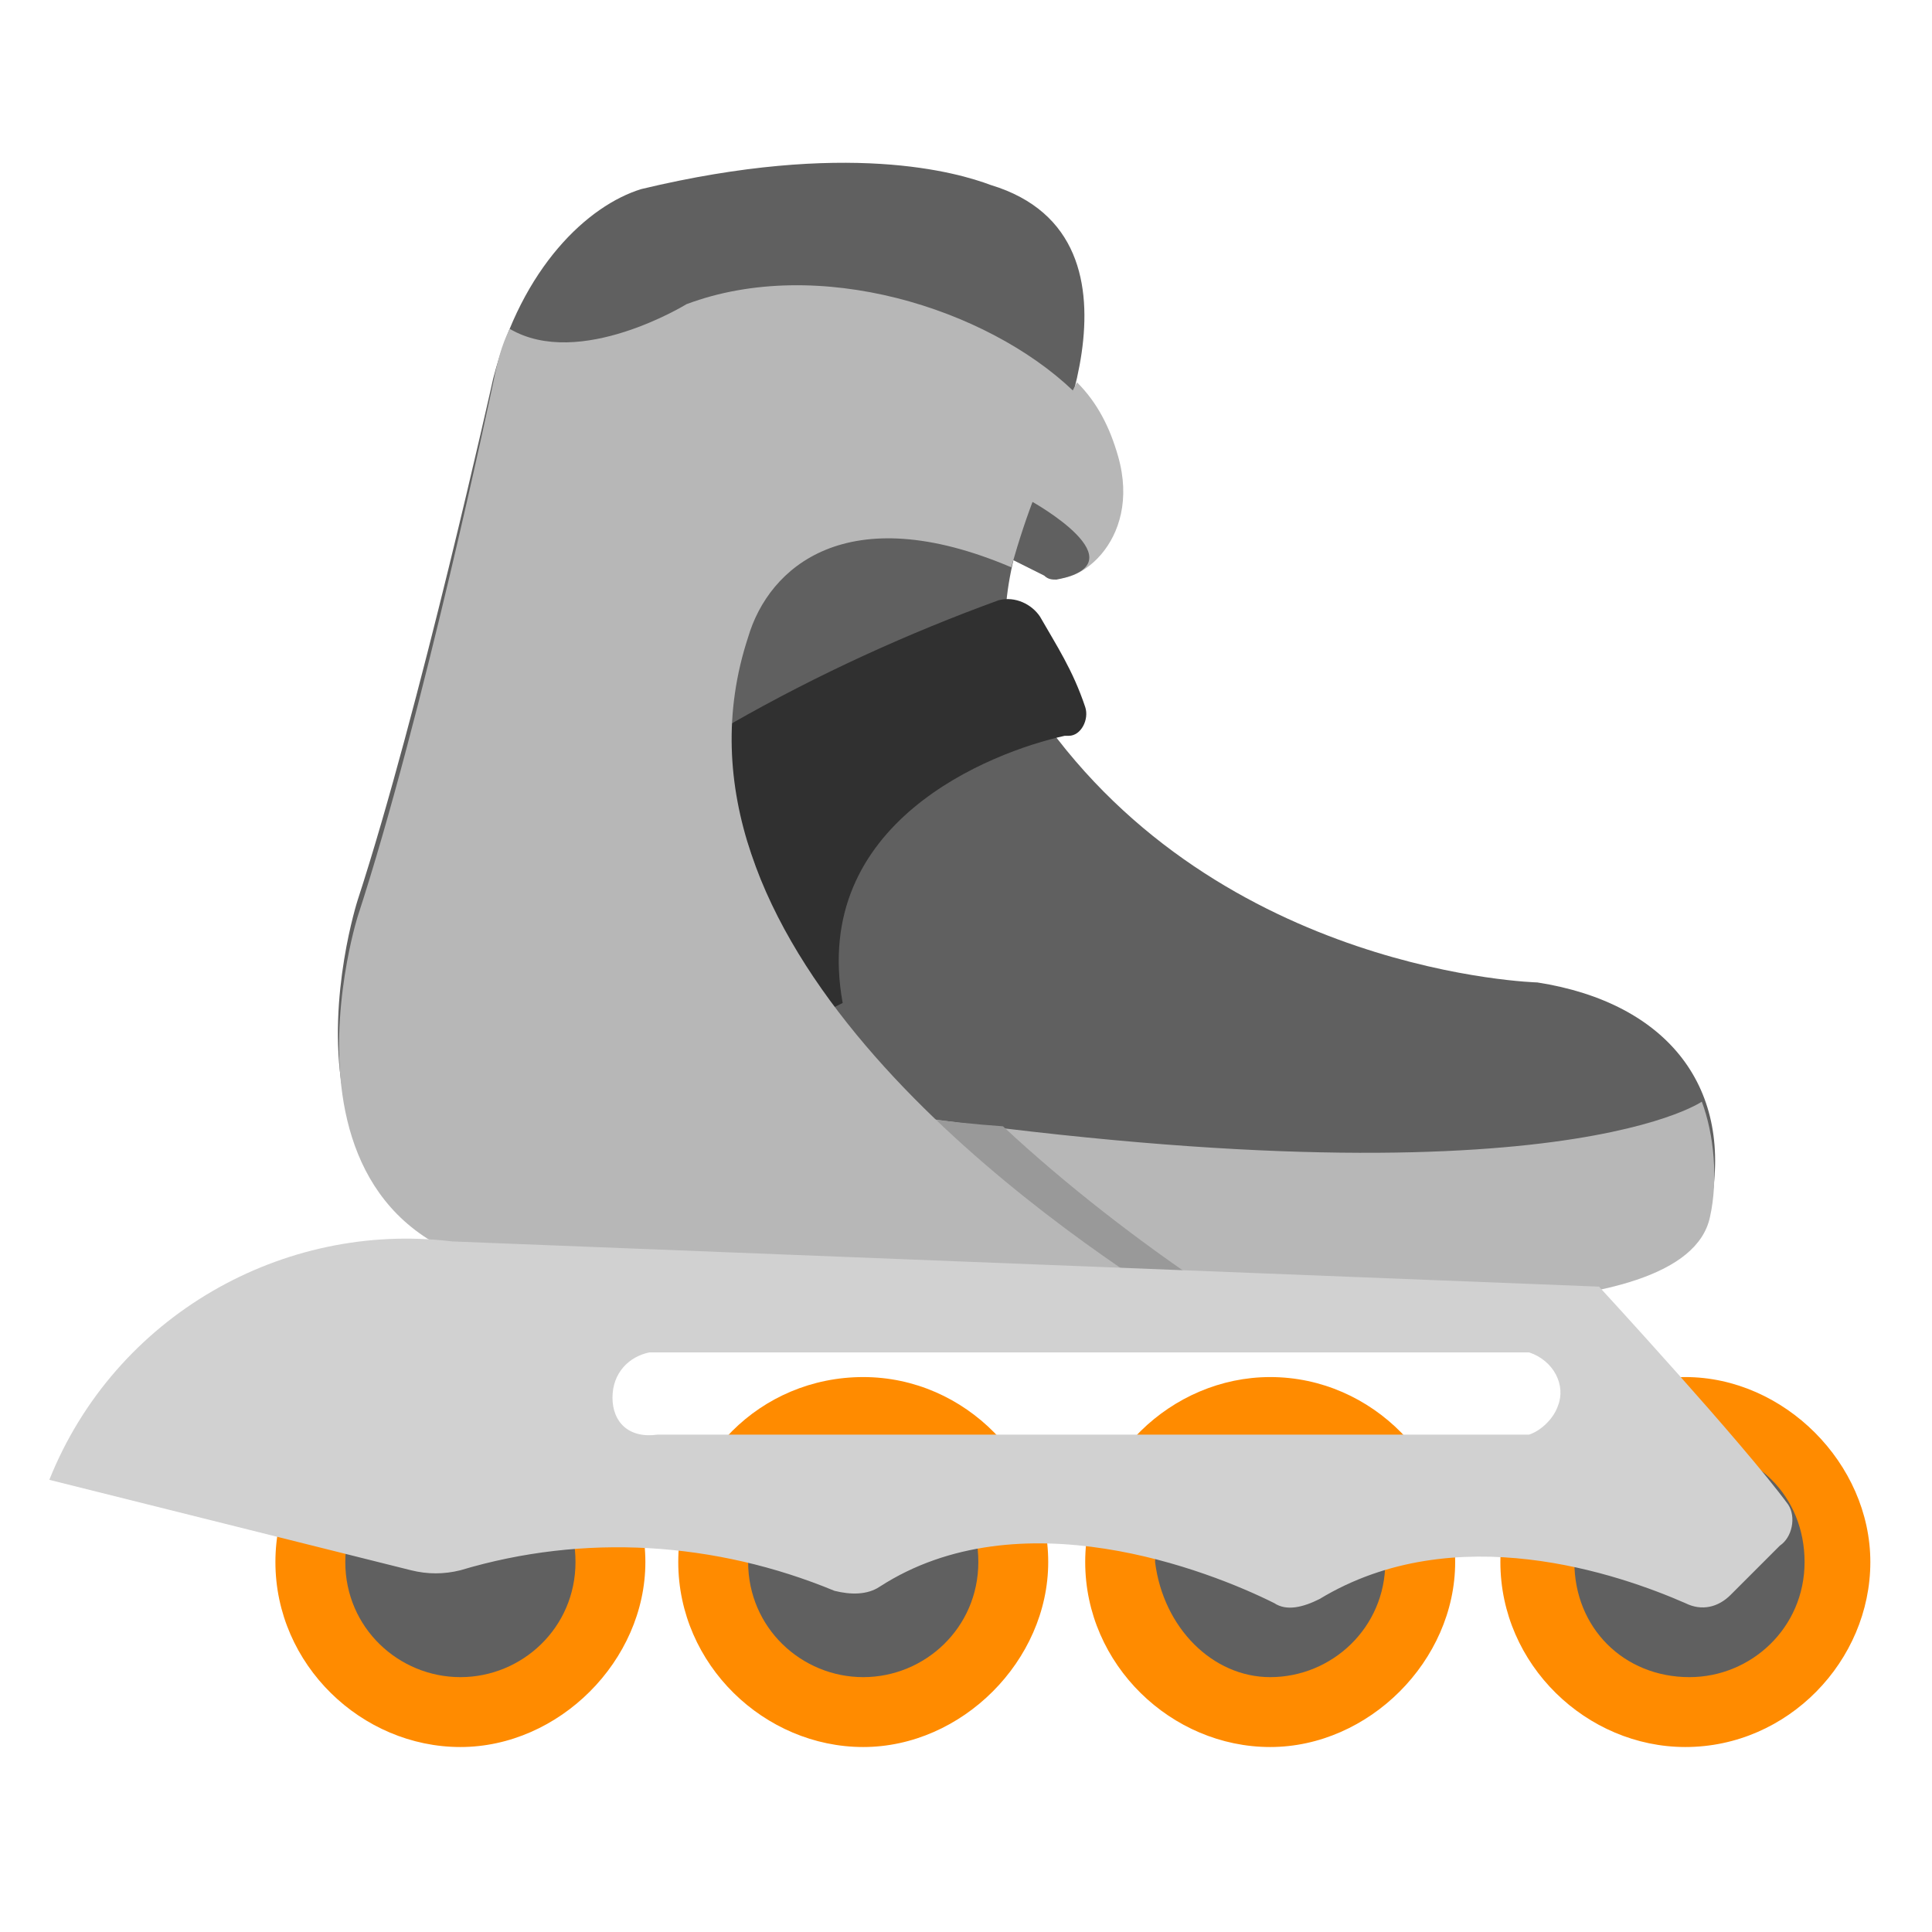 <?xml version="1.0" encoding="utf-8"?>
<!-- Generator: Adobe Illustrator 23.1.0, SVG Export Plug-In . SVG Version: 6.00 Build 0)  -->
<svg version="1.1" id="icons" xmlns="http://www.w3.org/2000/svg" xmlns:xlink="http://www.w3.org/1999/xlink" x="0px" y="0px"
	 viewBox="0 0 47 47" style="enable-background:new 0 0 47 47;" xml:space="preserve">
<style type="text/css">
	.st0{fill:#606060;}
	.st1{fill:#B7B7B7;}
	.st2{fill:#303030;}
	.st3{fill:#FF8B00;}
	.st4{fill:#999999;}
	.st5{fill:#D1D1D1;}
</style>
<title>RollerSkating</title>
<path class="st0" d="M30.5,31.4c1.3,0.1,10.4,0.9,11.1-2c0.6-2.9-1-5-4.2-5.5c0,0-7.7-0.2-12.1-6.5c0,0-1.9-1.2,0-5.7
	c0,0,3.1-5.9-1.2-7.2c-0.8-0.3-3.5-1.1-8.5,0.1C14.3,5,12.7,6.5,12,9.2c0,0-1.8,8.1-3.3,12.7c0,0-3,9.3,6,8.7
	C14.8,30.7,21.6,30.9,30.5,31.4z"/>
<path class="st1" d="M24.6,13.6l0.8,0.4c0.7,0.4,2.4-0.8,1.8-2.9c-0.2-0.7-0.5-1.3-1-1.8L24.8,12L24.6,13.6z"/>
<path class="st2" d="M24.3,14.6c0.4-0.1,0.8,0.1,1,0.4c0.4,0.7,0.8,1.3,1.1,2.2c0.1,0.3-0.1,0.7-0.4,0.7c0,0,0,0-0.1,0
	c-1.8,0.4-6.2,2.1-5.4,6.5l-0.8,0.4l-2.3-6.5l0.4-0.7C19.9,16.4,22.1,15.4,24.3,14.6z"/>
<path class="st3" d="M36.5,38c0,2.5,2.1,4.5,4.5,4.5c2.5,0,4.5-2.1,4.5-4.5s-2.1-4.5-4.5-4.5l0,0C38.6,33.5,36.5,35.5,36.5,38z"/>
<path class="st0" d="M41.1,40.8c1.5,0,2.8-1.2,2.8-2.8s-1.2-2.8-2.8-2.8c-1.5,0-2.8,1.2-2.8,2.8l0,0C38.3,39.6,39.5,40.8,41.1,40.8z
	"/>
<path class="st3" d="M26.4,38c0,2.5,2.1,4.5,4.5,4.5s4.5-2.1,4.5-4.5s-2-4.5-4.5-4.5C28.5,33.5,26.4,35.5,26.4,38L26.4,38z"/>
<path class="st0" d="M30.9,40.8c1.5,0,2.8-1.2,2.8-2.8s-1.2-2.8-2.8-2.8s-2.8,1.2-2.8,2.8l0,0C28.3,39.6,29.5,40.8,30.9,40.8z"/>
<path class="st3" d="M16.5,38c0,2.5,2.1,4.5,4.5,4.5s4.5-2.1,4.5-4.5s-2-4.5-4.5-4.5C18.5,33.5,16.5,35.5,16.5,38L16.5,38z"/>
<path class="st0" d="M21,40.8c1.5,0,2.8-1.2,2.8-2.8s-1.2-2.8-2.8-2.8c-1.5,0-2.8,1.2-2.8,2.8l0,0C18.2,39.6,19.5,40.8,21,40.8z"/>
<path class="st3" d="M6.7,38c0,2.5,2.1,4.5,4.5,4.5s4.5-2.1,4.5-4.5s-2.1-4.5-4.5-4.5S6.7,35.5,6.7,38z"/>
<path class="st0" d="M11.2,40.8c1.5,0,2.8-1.2,2.8-2.8s-1.2-2.8-2.8-2.8S8.4,36.5,8.4,38l0,0C8.4,39.6,9.7,40.8,11.2,40.8z"/>
<path class="st0" d="M24.7,12.7l0.4-0.5c0,0,2.7,1.5,0.6,1.9l0,0c-0.1,0-0.2,0-0.3-0.1l-0.8-0.4l0,0L24.7,12.7z"/>
<path class="st1" d="M19.8,26.8c17.6,2.8,21.6,0,21.6,0l0,0c0.3,0.8,0.4,1.9,0.2,2.8c-0.6,2.9-9.7,2-11.1,2
	c-8.9-0.5-15.7-0.7-15.7-0.7c-5.4,0.3-6.5-2.8-6.5-5.4L19.8,26.8z"/>
<path class="st4" d="M19.8,26.8c1.7,0.3,3.2,0.5,4.6,0.6c1.5,1.4,3.3,2.8,5.1,4c-8.4-0.4-14.7-0.6-14.7-0.6c-0.7,0.1-1.3,0.1-2.1,0
	c-2.4-0.9-3-3.1-3-5.1L19.8,26.8z"/>
<path class="st1" d="M12,9.3c0.1-0.5,0.2-0.9,0.4-1.3c1.7,1,4.3-0.6,4.3-0.6c3.2-1.2,7.3,0.1,9.4,2.1c-0.2,0.8-0.5,1.7-0.9,2.5
	c-0.2,0.5-0.4,1.1-0.6,1.8l0,0c-4-1.7-5.9,0-6.4,1.7c-2.4,7.3,6.6,13.8,10.2,16.1c-7.9-0.4-13.7-0.6-13.7-0.6c-8.9,0.5-6-8.7-6-8.7
	C10.3,17.4,12,9.3,12,9.3z"/>
<path class="st5" d="M1.2,36l8.8,2.2c0.4,0.1,0.8,0.1,1.2,0c3-0.9,6.2-0.7,9.1,0.5c0.4,0.1,0.8,0.1,1.1-0.1c3.4-2.2,8-0.4,9.6,0.4
	c0.3,0.2,0.7,0.1,1.1-0.1c3.3-2,7.3-0.6,8.9,0.1c0.4,0.2,0.8,0.1,1.1-0.2c0.4-0.4,0.8-0.8,1.2-1.2c0.3-0.2,0.4-0.7,0.2-1
	c-1.1-1.5-4.6-5.3-4.6-5.3l-27.9-1.1C6.9,29.7,2.8,32,1.2,36z M14.9,34c0-0.6,0.4-1,0.9-1.1H16h21.2c0.6,0.2,0.9,0.8,0.7,1.3
	c-0.1,0.3-0.4,0.6-0.7,0.7H16C15.3,35,14.9,34.6,14.9,34L14.9,34z"/>
</svg>
